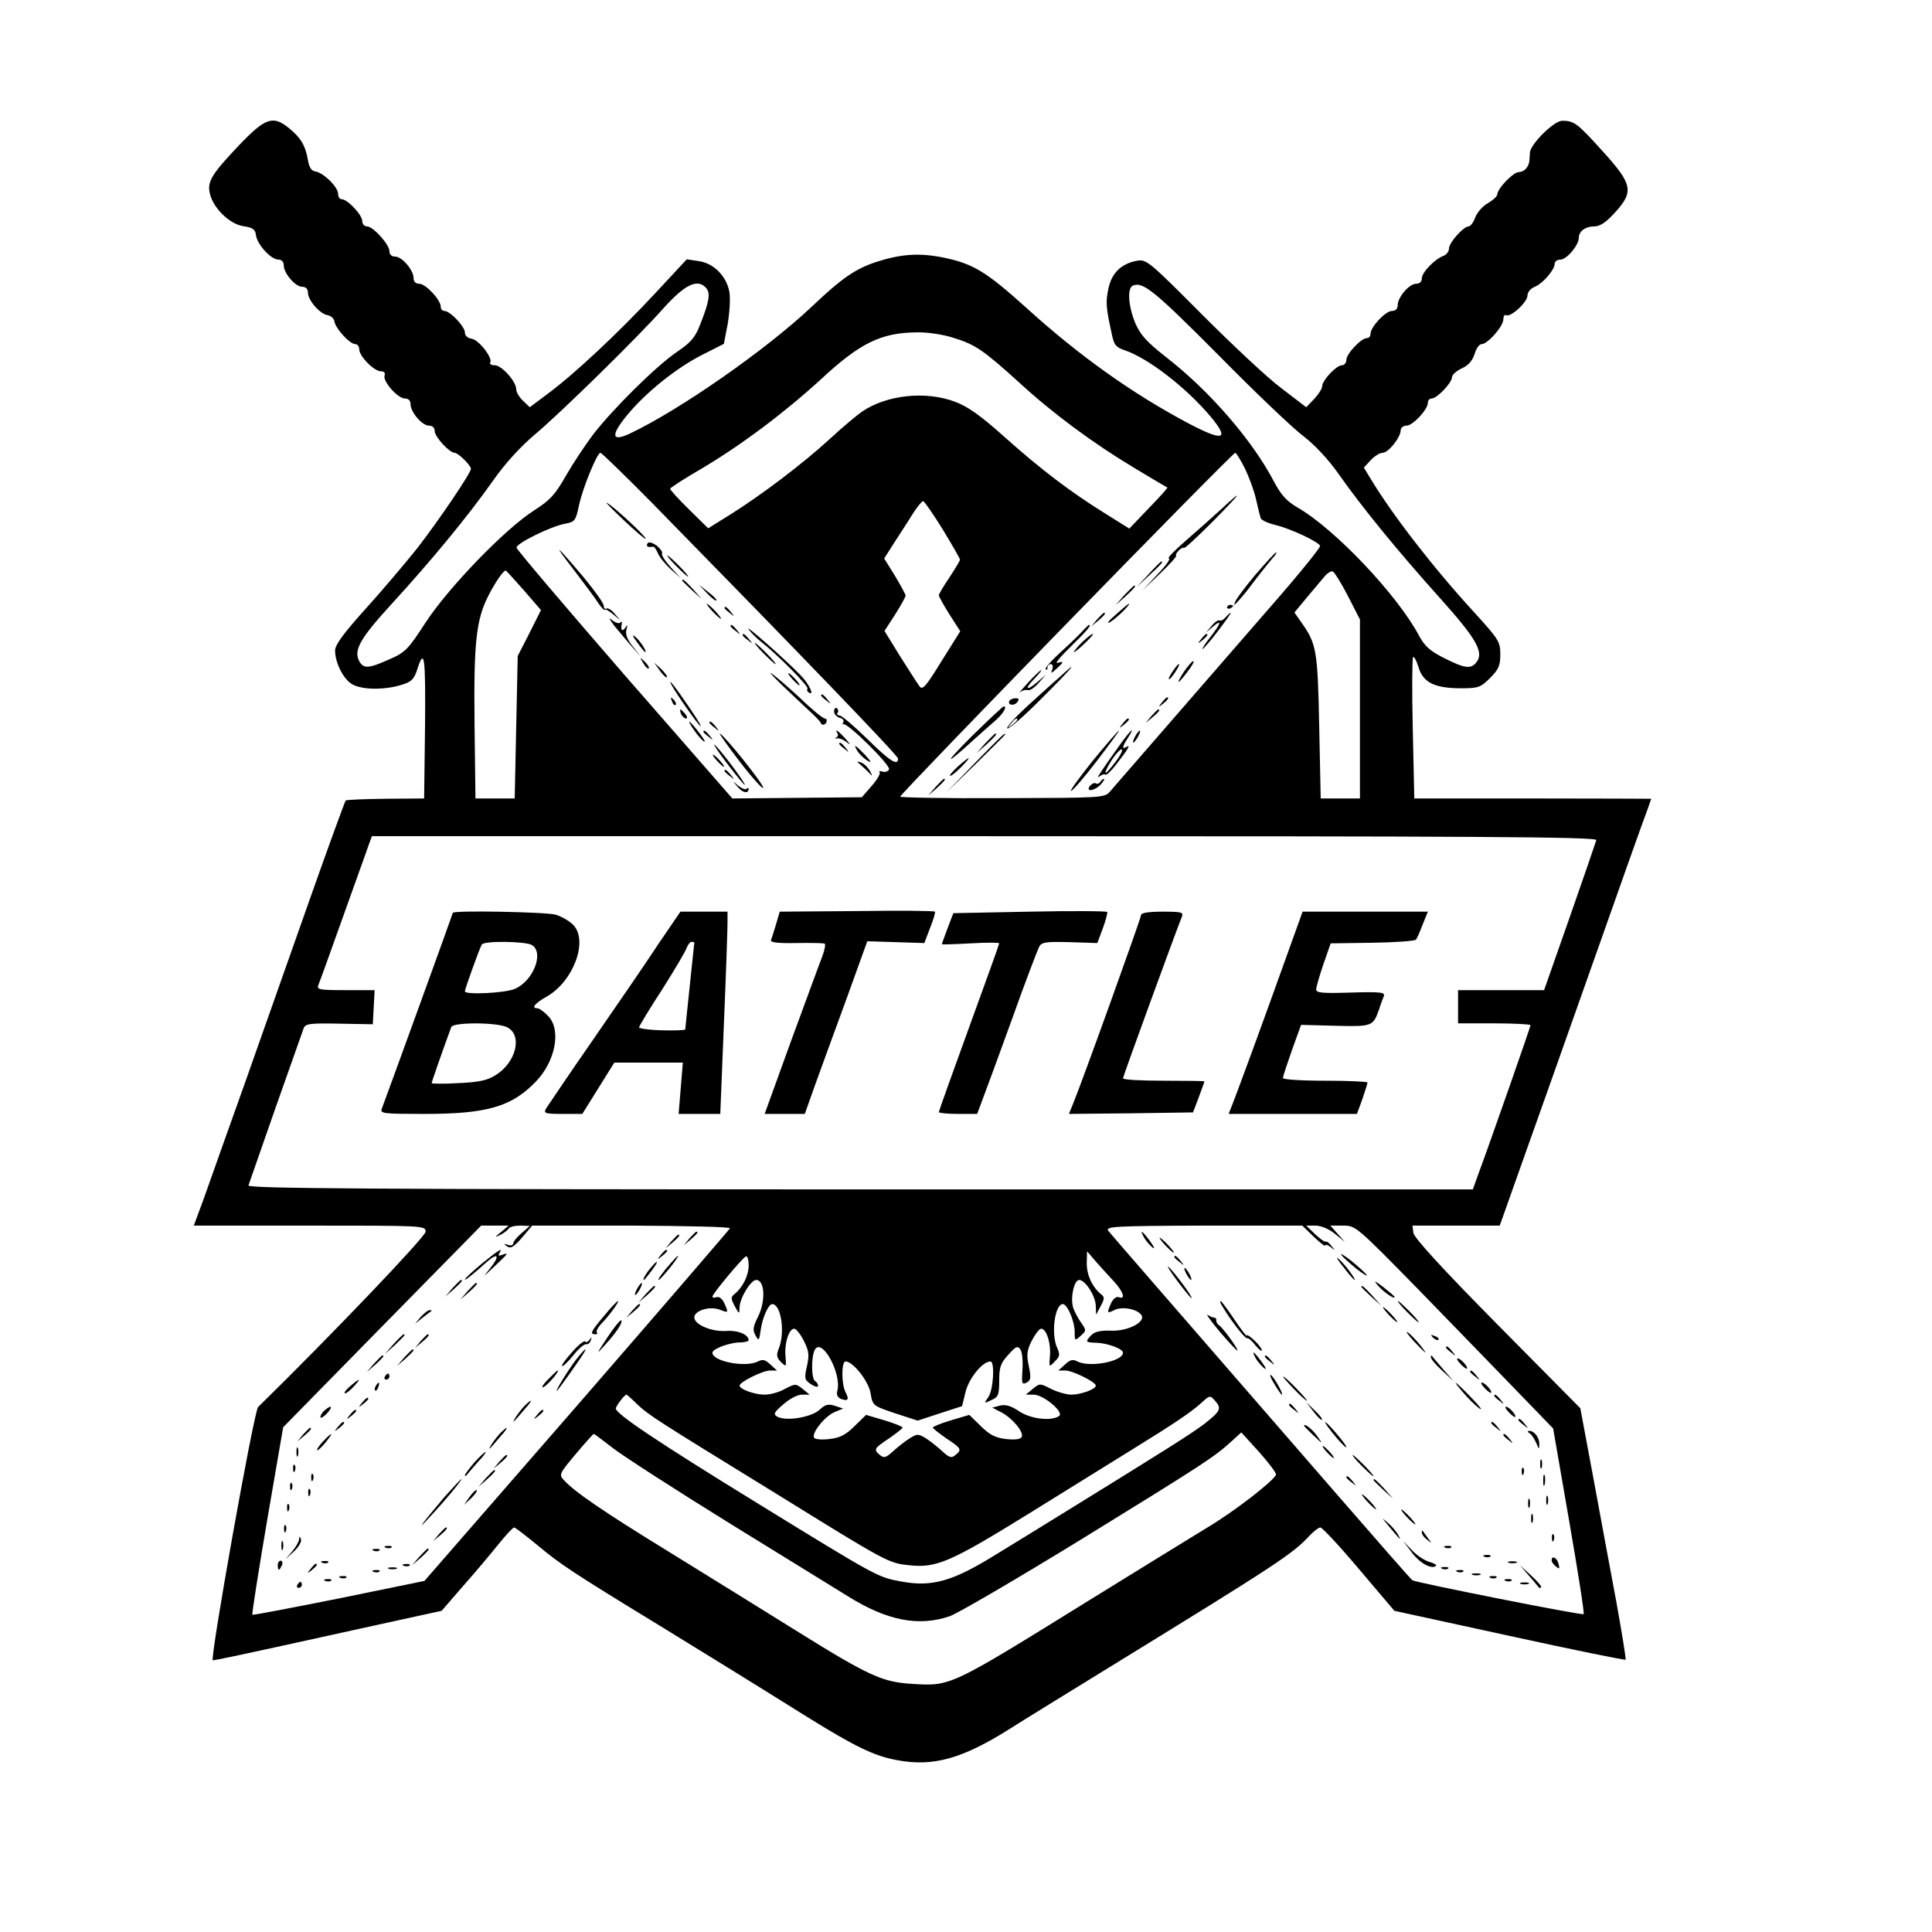 <?xml version="1.0" standalone="no"?>
<!DOCTYPE svg PUBLIC "-//W3C//DTD SVG 20010904//EN"
 "http://www.w3.org/TR/2001/REC-SVG-20010904/DTD/svg10.dtd">
<svg version="1.0" xmlns="http://www.w3.org/2000/svg"
 width="640pt" height="640pt" viewBox="0 0 640 640"
 preserveAspectRatio="xMidYMid meet">

<g transform="translate(0,640) scale(0.1,-0.1)"
fill="#000000" stroke="none">
<path d="M792 5919 c-90 -95 -106 -120 -97 -159 10 -48 65 -102 110 -109 33
-5 41 -11 43 -31 5 -31 50 -80 74 -80 11 0 18 -7 18 -19 0 -26 38 -71 61 -71
12 0 19 -7 19 -19 0 -26 40 -71 65 -75 11 -2 22 -11 23 -22 5 -24 51 -74 69
-74 7 0 13 -8 13 -17 0 -23 49 -73 72 -73 10 0 15 -5 12 -14 -7 -18 43 -76 67
-76 12 0 19 -7 19 -19 0 -26 38 -71 61 -71 12 0 19 -7 19 -18 0 -19 49 -72 66
-72 12 0 54 -42 54 -53 0 -14 -108 -173 -177 -262 -39 -49 -116 -140 -172
-202 -73 -81 -101 -119 -101 -138 0 -39 26 -92 54 -110 30 -20 106 -22 165 -4
33 10 42 18 52 48 25 79 29 50 27 -184 l-3 -240 -128 -1 c-70 -1 -130 -3 -132
-6 -2 -2 -55 -146 -116 -319 -61 -173 -158 -447 -215 -609 -58 -162 -120 -337
-138 -388 l-34 -92 384 0 c377 0 384 0 384 -20 0 -16 -309 -340 -555 -581 -14
-14 -161 -839 -150 -839 7 0 102 20 211 44 109 24 277 61 373 82 l174 38 71
82 c40 45 92 107 116 137 25 31 48 56 53 57 4 0 39 -27 79 -60 73 -61 113 -88
403 -265 161 -99 272 -167 488 -302 161 -100 223 -130 300 -144 119 -22 215 5
372 104 39 25 187 116 330 204 558 343 607 375 664 437 14 14 29 26 35 26 6 0
64 -62 128 -138 l117 -138 381 -83 c210 -46 383 -81 385 -79 2 2 -12 87 -30
188 -19 102 -54 289 -77 415 l-43 230 -275 278 c-182 184 -276 287 -278 303
l-3 24 144 0 145 0 15 42 c8 24 77 216 152 428 75 212 165 466 200 565 35 99
79 224 99 279 20 54 36 99 36 100 0 0 -177 1 -392 1 l-393 0 -5 230 c-3 127
-2 234 1 238 3 4 11 -11 18 -33 15 -51 53 -70 142 -70 56 0 64 3 95 34 28 28
34 41 34 78 0 42 -5 50 -86 139 -136 148 -271 323 -343 442 l-23 38 23 25 c12
13 30 24 39 24 19 0 60 51 60 75 0 8 9 15 19 15 21 0 71 53 71 76 0 8 6 14 13
14 17 0 67 52 67 71 0 7 15 21 33 29 22 10 35 26 42 48 5 17 15 32 23 32 20 0
72 59 72 82 0 10 4 17 9 14 14 -9 71 43 71 65 0 11 10 23 24 29 26 10 66 56
66 76 0 8 9 14 19 14 21 0 61 48 61 72 0 22 22 38 51 38 19 0 39 13 68 45 64
70 60 94 -40 204 -83 92 -94 101 -134 101 -27 0 -104 -76 -107 -105 0 -11 -2
-24 -2 -30 -3 -20 -18 -35 -35 -35 -18 0 -71 -55 -71 -74 0 -6 -14 -19 -31
-29 -17 -9 -36 -31 -42 -47 -6 -17 -16 -30 -22 -30 -17 0 -65 -54 -65 -73 0
-10 -8 -20 -17 -24 -29 -10 -73 -55 -73 -75 0 -11 -7 -18 -19 -18 -23 0 -61
-45 -61 -71 0 -12 -7 -19 -19 -19 -21 0 -71 -53 -71 -76 0 -8 -5 -14 -12 -14
-19 0 -68 -52 -68 -72 0 -10 -7 -18 -15 -18 -18 0 -65 -50 -65 -69 0 -8 -12
-27 -26 -42 l-27 -28 -81 62 c-45 33 -163 144 -264 245 -178 179 -185 184
-217 178 -51 -10 -82 -40 -93 -91 -10 -45 -8 -65 10 -147 8 -41 14 -48 43 -58
78 -26 205 -124 287 -222 62 -75 40 -81 -74 -21 -185 98 -363 224 -540 385
-130 117 -174 144 -269 164 -81 17 -143 13 -224 -13 -71 -23 -116 -54 -215
-148 -150 -142 -438 -343 -603 -421 -61 -29 -65 -7 -11 59 62 76 164 158 251
202 l71 36 13 68 c6 38 9 85 5 105 -10 52 -52 94 -101 101 l-40 6 -105 -113
c-120 -129 -267 -267 -355 -332 l-60 -45 -22 21 c-13 12 -23 29 -23 39 0 25
-48 79 -71 79 -11 0 -18 4 -15 9 9 15 -38 76 -62 79 -13 2 -22 10 -22 21 0 19
-49 71 -68 71 -7 0 -12 6 -12 14 0 23 -50 76 -71 76 -12 0 -19 7 -19 19 0 26
-38 71 -61 71 -12 0 -19 7 -19 18 0 22 -54 82 -74 82 -9 0 -16 8 -16 18 0 20
-49 72 -68 72 -7 0 -12 8 -12 18 0 22 -47 69 -75 74 -14 2 -21 14 -25 38 -8
47 -23 73 -61 104 -54 45 -79 37 -167 -55z m1548 -474 c14 -17 9 -46 -21 -121
-16 -42 -31 -59 -77 -90 -70 -48 -211 -188 -277 -273 -27 -36 -68 -98 -91
-138 -35 -62 -52 -80 -105 -114 -96 -61 -284 -256 -359 -371 -58 -89 -67 -99
-120 -122 -69 -31 -86 -32 -100 -6 -19 36 2 74 107 189 133 145 253 291 335
407 41 59 92 114 139 154 84 70 343 324 427 419 71 79 114 100 142 66z m1694
-219 c121 -123 249 -245 284 -271 39 -30 84 -79 117 -126 78 -111 194 -253
334 -409 124 -138 148 -182 121 -215 -18 -22 -39 -19 -106 15 -46 23 -64 39
-82 72 -72 136 -279 355 -404 427 -36 21 -54 41 -78 86 -71 136 -213 300 -356
411 -65 51 -86 74 -103 113 -23 55 -28 117 -8 125 33 14 72 -18 281 -228z
m-876 55 c73 -22 101 -42 218 -148 112 -103 246 -202 383 -284 58 -35 107 -64
108 -64 2 -1 -26 -32 -62 -69 l-64 -67 -80 50 c-114 71 -211 144 -334 254 -78
70 -122 101 -163 116 -97 37 -228 23 -309 -33 -16 -11 -64 -51 -105 -89 -89
-82 -228 -187 -330 -251 l-74 -46 -63 62 c-35 34 -63 65 -63 69 0 3 46 33 103
66 132 78 277 187 397 297 129 120 199 154 317 155 34 1 88 -7 121 -18z m-997
-548 c487 -497 814 -836 814 -846 0 -26 -28 -8 -103 66 -43 42 -84 77 -91 77
-7 0 -10 4 -6 9 3 5 2 12 -3 15 -5 3 -9 -2 -9 -11 0 -9 9 -18 19 -21 10 -2 15
-9 11 -16 -3 -6 -3 -8 0 -5 11 9 160 -138 152 -150 -4 -7 -14 -10 -22 -7 -8 3
-12 2 -9 -3 3 -4 -9 -25 -27 -45 l-32 -37 -215 -2 -214 -2 -358 410 c-196 226
-357 415 -357 421 -1 14 113 70 160 79 33 6 36 9 47 61 12 57 60 174 71 174 4
0 81 -75 172 -167z m1963 115 c14 -29 31 -75 37 -103 6 -27 13 -55 15 -61 1
-6 23 -17 49 -23 49 -12 140 -54 148 -69 3 -4 -69 -93 -160 -197 -163 -188
-501 -577 -536 -617 -18 -21 -26 -21 -358 -22 -186 -1 -338 2 -337 5 7 17
1100 1139 1110 1139 3 0 18 -24 32 -52z m-1001 -202 c31 -51 57 -96 57 -100 0
-4 -16 -30 -35 -59 -19 -28 -35 -55 -35 -59 0 -4 16 -33 35 -63 l36 -56 -62
-99 c-54 -88 -64 -98 -74 -82 -7 9 -35 54 -64 99 l-51 83 35 54 c19 30 35 59
35 63 0 4 -16 33 -35 65 l-36 58 35 55 c20 30 47 73 61 95 14 22 29 40 33 40
4 -1 33 -42 65 -94z m-1388 -201 l57 -66 -38 -76 -39 -76 -5 -236 -5 -236 -65
0 -65 0 -3 245 c-3 269 5 346 45 425 21 42 50 85 58 85 2 0 28 -29 60 -65z
m2730 -19 l40 -78 0 -297 0 -296 -65 0 -65 0 -5 240 c-5 254 -9 273 -61 346
l-21 30 43 52 c24 29 51 60 59 70 8 9 19 16 25 14 5 -2 28 -38 50 -81z m823
-809 c-2 -7 -41 -121 -88 -255 l-85 -242 -142 0 -143 0 0 -55 0 -55 120 0 c66
0 120 -3 120 -6 0 -6 -139 -403 -172 -491 l-19 -53 -2031 0 c-1620 0 -2029 3
-2025 13 2 6 43 123 90 258 48 136 90 254 93 263 6 15 22 17 118 15 l111 -2 3
57 3 56 -97 0 c-88 0 -96 2 -89 18 4 9 41 112 82 227 41 116 80 222 85 238
l10 27 2030 0 c1634 0 2029 -2 2026 -13z m-3628 -1298 c-22 -18 -22 -19 -3
-10 12 6 25 16 28 21 3 6 21 10 38 10 l32 -1 -27 -24 c-16 -13 -28 -29 -28
-34 0 -6 -8 -8 -17 -5 -15 5 -16 4 -3 -5 12 -8 22 -2 49 29 l34 40 329 0 c181
-1 328 -4 326 -9 -2 -4 -230 -269 -507 -588 l-505 -580 -283 -58 c-156 -31
-285 -56 -287 -54 -2 2 20 143 49 313 l53 308 154 157 c84 86 232 236 328 334
l174 177 45 0 46 0 -25 -21z m2692 -16 c21 -20 38 -33 38 -29 0 5 8 2 18 -5
15 -13 16 -12 3 3 -7 10 -16 17 -20 15 -3 -2 -19 10 -35 25 l-29 28 31 0 c18
0 44 -11 64 -27 l33 -27 -24 27 -24 27 42 0 c42 0 44 -2 250 -212 114 -117
261 -269 327 -337 l119 -123 53 -306 c29 -167 51 -307 48 -309 -5 -5 -553 104
-567 112 -5 3 -122 137 -261 297 -579 667 -734 845 -746 860 -12 15 13 17 314
18 l328 0 38 -37z m-661 -149 c30 -33 39 -60 15 -51 -8 3 -18 -5 -25 -19 -15
-34 -14 -36 10 -24 24 13 73 5 89 -15 19 -23 -44 -56 -101 -53 -32 1 -52 -3
-63 -14 -22 -23 -21 -25 15 -26 37 -1 89 -20 89 -33 0 -29 -110 -50 -151 -29
-15 8 -24 6 -41 -10 l-22 -20 23 0 c24 0 101 -38 101 -50 0 -12 -50 -30 -81
-30 -16 0 -47 9 -67 19 -37 19 -38 19 -61 0 l-23 -19 26 0 c33 0 103 -59 84
-71 -27 -18 -95 -9 -132 16 -27 18 -44 23 -63 19 l-26 -7 31 -16 c37 -20 76
-67 66 -82 -4 -7 -24 -9 -51 -6 -35 4 -54 13 -84 43 l-38 37 -61 -18 c-33 -10
-60 -21 -60 -24 0 -3 21 -19 45 -36 50 -33 52 -37 30 -55 -13 -11 -20 -9 -43
12 -15 14 -39 33 -54 43 -27 16 -29 16 -55 0 -16 -10 -40 -29 -55 -43 -23 -21
-30 -23 -43 -12 -22 18 -20 22 30 55 24 17 45 33 45 36 0 3 -27 14 -60 24
l-61 18 -38 -37 c-30 -30 -49 -39 -84 -43 -24 -3 -47 -1 -50 4 -10 15 35 71
67 85 l29 12 -27 9 c-22 7 -32 5 -51 -13 -27 -25 -111 -39 -140 -23 -14 8 -12
14 20 41 20 18 47 32 61 32 l26 0 -23 19 c-23 18 -24 18 -59 0 -19 -11 -49
-19 -67 -19 -33 0 -83 18 -83 30 0 12 77 50 101 50 l23 0 -22 20 c-17 16 -26
18 -41 10 -41 -21 -151 0 -151 29 0 13 58 34 91 34 16 0 29 4 29 7 0 19 -35
34 -75 31 -48 -3 -105 21 -105 45 0 22 49 38 83 26 31 -12 31 -12 16 22 -7 14
-17 22 -25 19 -8 -3 -14 -2 -14 2 0 9 100 129 111 133 5 2 9 -11 9 -30 0 -33
-19 -72 -47 -95 -13 -10 -12 -15 1 -40 15 -27 15 -27 16 -4 0 30 37 91 55 91
29 0 32 -72 5 -124 -16 -32 -17 -43 -7 -60 10 -19 12 -18 17 19 6 42 26 85 38
85 29 0 43 -91 23 -144 -10 -25 -9 -32 6 -48 18 -17 18 -17 15 20 -4 44 13 95
31 90 6 -2 21 -21 31 -42 16 -32 17 -46 9 -82 -9 -40 -8 -45 13 -59 13 -9 24
-11 24 -6 0 5 -4 13 -10 16 -13 8 -13 85 0 105 24 38 88 -80 74 -136 -4 -14 0
-23 12 -28 23 -9 28 -2 15 22 -14 27 -14 102 0 102 25 0 77 -66 83 -106 7 -41
8 -41 82 -66 l74 -24 73 24 74 24 12 49 c12 45 56 99 82 99 15 0 10 -94 -7
-118 -15 -22 -15 -22 10 -10 23 10 26 17 26 64 0 46 5 59 30 86 25 28 31 31
40 18 6 -8 9 -38 7 -67 -3 -46 -2 -51 14 -43 14 8 15 16 7 55 -8 37 -6 52 9
82 10 20 24 39 30 41 18 5 35 -46 31 -90 -3 -38 -3 -38 16 -18 17 16 18 23 8
45 -21 46 -8 145 19 145 15 0 39 -58 39 -91 0 -31 0 -32 20 -14 19 17 19 18 1
44 -10 14 -22 37 -26 49 -10 33 3 92 20 92 20 0 55 -54 55 -87 l1 -28 15 28
c13 25 14 30 1 40 -29 24 -47 63 -47 102 l1 40 30 -35 c17 -19 44 -49 60 -66z
m-1580 -406 c41 -38 57 -48 457 -294 373 -231 375 -232 444 -239 89 -10 136
10 393 169 132 82 287 178 345 214 138 85 199 126 231 156 26 24 28 24 43 7
24 -27 20 -35 -36 -79 -49 -36 -107 -73 -483 -305 -71 -44 -164 -101 -205
-126 -143 -89 -212 -109 -314 -90 -78 14 -78 14 -478 260 -335 206 -467 295
-468 313 0 8 29 46 35 46 2 0 18 -14 36 -32z m-78 -147 c34 -26 206 -137 382
-246 176 -108 353 -218 394 -243 130 -81 234 -101 337 -66 26 9 223 124 438
256 406 250 439 272 494 322 l34 31 59 -65 c32 -36 57 -69 56 -75 -7 -20 -138
-122 -229 -176 -51 -31 -226 -139 -388 -239 -465 -288 -459 -286 -589 -278
-98 6 -141 25 -385 177 -105 65 -294 183 -421 261 -220 135 -313 199 -348 238
-16 17 -13 22 40 85 31 37 58 67 60 67 2 0 31 -22 66 -49z"/>
<path d="M2065 4678 c39 -37 72 -65 74 -63 4 5 -104 106 -128 119 -9 5 16 -20
54 -56z"/>
<path d="M2145 4600 c-6 -10 1 -14 18 -11 4 1 11 -9 16 -21 5 -13 24 -36 42
-53 l34 -30 -34 37 c-18 20 -31 40 -28 45 3 4 -6 16 -18 26 -15 10 -26 13 -30
7z"/>
<path d="M1901 4512 c35 -46 72 -95 81 -110 10 -15 20 -25 22 -22 2 3 14 -4
27 -15 l24 -20 -19 22 c-10 13 -23 20 -27 17 -5 -3 -9 1 -9 9 0 9 -30 50 -66
94 -94 111 -108 122 -33 25z"/>
<path d="M2240 4525 c19 -19 36 -35 39 -35 3 0 -10 16 -29 35 -19 19 -36 35
-39 35 -3 0 10 -16 29 -35z"/>
<path d="M2260 4477 c0 -2 15 -16 33 -33 l32 -29 -29 33 c-28 30 -36 37 -36
29z"/>
<path d="M2342 4435 c15 -16 29 -27 31 -24 3 2 -10 15 -27 28 l-31 24 27 -28z"/>
<path d="M2360 4375 c13 -14 26 -25 28 -25 3 0 -5 11 -18 25 -13 14 -26 25
-28 25 -3 0 5 -11 18 -25z"/>
<path d="M2400 4386 c0 -2 8 -10 18 -17 15 -13 16 -12 3 4 -13 16 -21 21 -21
13z"/>
<path d="M2035 4327 c17 -20 43 -52 59 -70 l28 -32 -26 34 c-18 22 -25 40 -21
55 5 17 4 18 -4 6 -10 -14 -16 -7 -11 15 1 6 -2 7 -6 2 -4 -4 -17 1 -28 10
-11 10 -7 1 9 -20z"/>
<path d="M2420 4326 c0 -2 8 -10 18 -17 15 -13 16 -12 3 4 -13 16 -21 21 -21
13z"/>
<path d="M2480 4315 c8 -11 26 -29 40 -40 55 -43 159 -148 155 -156 -3 -4 -1
-10 4 -13 20 -13 3 26 -25 55 -44 47 -191 177 -174 154z"/>
<path d="M2110 4273 c13 -18 25 -33 27 -33 8 0 -17 38 -33 51 -11 9 -9 2 6
-18z"/>
<path d="M2460 4296 c0 -2 8 -10 18 -17 15 -13 16 -12 3 4 -13 16 -21 21 -21
13z"/>
<path d="M2530 4235 c19 -19 36 -35 39 -35 3 0 -10 16 -29 35 -19 19 -36 35
-39 35 -3 0 10 -16 29 -35z"/>
<path d="M2131 4203 c7 -12 15 -20 18 -17 3 2 -3 12 -13 22 -17 16 -18 16 -5
-5z"/>
<path d="M2186 4178 c10 -14 21 -24 23 -22 3 3 -6 15 -18 27 l-24 22 19 -27z"/>
<path d="M2590 4131 c30 -29 71 -67 90 -85 19 -17 36 -35 38 -39 3 -11 16 -10
20 2 2 6 -1 11 -6 11 -6 0 -43 30 -82 68 -40 37 -82 73 -94 81 -11 8 4 -9 34
-38z"/>
<path d="M2625 4150 c10 -11 20 -20 23 -20 3 0 -3 9 -13 20 -10 11 -20 20 -23
20 -3 0 3 -9 13 -20z"/>
<path d="M2225 4130 c19 -34 86 -129 95 -135 6 -4 -11 24 -37 62 -46 68 -74
103 -58 73z"/>
<path d="M2720 4096 c0 -2 8 -10 18 -17 15 -13 16 -12 3 4 -13 16 -21 21 -21
13z"/>
<path d="M2226 4077 c3 -10 9 -15 12 -12 3 3 0 11 -7 18 -10 9 -11 8 -5 -6z"/>
<path d="M2256 4035 c4 -8 11 -15 16 -15 6 0 5 6 -2 15 -7 8 -14 15 -16 15 -2
0 -1 -7 2 -15z"/>
<path d="M2300 3980 c11 -16 26 -33 32 -36 7 -4 -1 9 -16 29 -34 44 -46 50
-16 7z"/>
<path d="M2350 4006 c0 -2 8 -10 18 -17 15 -13 16 -12 3 4 -13 16 -21 21 -21
13z"/>
<path d="M2330 3976 c0 -2 8 -10 18 -17 15 -13 16 -12 3 4 -13 16 -21 21 -21
13z"/>
<path d="M2774 3971 c4 -5 1 -12 -4 -14 -6 -3 -5 -4 2 -3 7 2 22 -4 33 -13 14
-11 12 -7 -4 12 -24 26 -38 36 -27 18z"/>
<path d="M2452 3875 c40 -52 75 -90 76 -85 4 10 -133 180 -144 180 -2 0 28
-43 68 -95z"/>
<path d="M2367 3930 c12 -23 95 -130 100 -130 5 0 -48 74 -83 115 -14 17 -22
23 -17 15z"/>
<path d="M2780 3936 c0 -2 8 -10 18 -17 15 -13 16 -12 3 4 -13 16 -21 21 -21
13z"/>
<path d="M2841 3911 c7 -10 21 -24 33 -31 15 -9 12 -3 -8 19 -34 35 -41 39
-25 12z"/>
<path d="M2375 3880 c10 -11 20 -20 23 -20 3 0 -3 9 -13 20 -10 11 -20 20 -23
20 -3 0 3 -9 13 -20z"/>
<path d="M2850 3867 c8 -7 21 -19 29 -27 11 -13 12 -12 3 6 -7 12 -19 24 -29
28 -16 5 -16 4 -3 -7z"/>
<path d="M2400 3846 c0 -2 8 -10 18 -17 15 -13 16 -12 3 4 -13 16 -21 21 -21
13z"/>
<path d="M2444 3793 c16 -20 36 -23 36 -6 0 4 -3 3 -7 0 -3 -4 -16 1 -27 10
-21 18 -21 18 -2 -4z"/>
<path d="M4045 4713 c-27 -25 -80 -72 -118 -105 -37 -32 -62 -58 -55 -58 7 0
-10 -24 -37 -52 l-50 -53 57 54 c31 30 56 57 54 60 -5 7 20 31 26 26 2 -3 44
36 93 85 96 97 111 118 30 43z"/>
<path d="M4156 4493 c-36 -43 -66 -84 -66 -91 0 -7 -4 -11 -9 -7 -5 3 -12 1
-15 -4 -4 -5 0 -8 8 -7 7 1 37 33 66 71 29 39 62 80 73 93 11 12 18 22 14 22
-3 0 -35 -35 -71 -77z"/>
<path d="M3805 4498 l-40 -43 43 40 c39 36 47 45 39 45 -2 0 -21 -19 -42 -42z"/>
<path d="M3724 4428 l-29 -33 33 29 c30 28 37 36 29 36 -2 0 -16 -15 -33 -32z"/>
<path d="M3695 4363 c-22 -19 -31 -31 -20 -25 19 9 74 63 64 62 -2 -1 -22 -17
-44 -37z"/>
<path d="M3634 4348 l-19 -23 23 19 c21 18 27 26 19 26 -2 0 -12 -10 -23 -22z"/>
<path d="M4060 4355 c-7 -8 -16 -13 -20 -10 -4 2 -16 -5 -26 -18 l-19 -22 23
19 c31 27 27 11 -9 -35 -17 -21 -28 -39 -25 -39 2 0 26 27 51 60 25 33 44 60
42 60 -3 0 -10 -7 -17 -15z"/>
<path d="M3589 4313 c-8 -10 -41 -42 -73 -71 -32 -29 -56 -56 -52 -59 3 -4 6
-1 6 5 0 7 5 12 11 12 6 0 8 -7 5 -17 -6 -15 -4 -15 14 2 25 22 25 26 3 19
-10 -3 10 21 45 55 55 54 69 71 59 71 -1 0 -9 -8 -18 -17z"/>
<path d="M3595 4282 c-11 -9 -27 -26 -35 -37 -8 -11 3 -4 23 14 33 31 42 42
35 41 -2 -1 -12 -8 -23 -18z"/>
<path d="M3979 4283 c-13 -16 -12 -17 4 -4 16 13 21 21 13 21 -2 0 -10 -8 -17
-17z"/>
<path d="M3922 4175 c-29 -45 -22 -45 12 0 15 19 23 35 19 35 -4 0 -18 -16
-31 -35z"/>
<path d="M3893 4188 c-15 -20 -25 -38 -20 -38 3 0 12 11 21 25 17 26 16 35 -1
13z"/>
<path d="M3510 4157 c-20 -17 -69 -62 -109 -98 -40 -37 -69 -69 -64 -72 5 -3
56 41 113 99 101 100 132 138 60 71z m-140 -141 c0 -2 -8 -10 -17 -17 -16 -13
-17 -12 -4 4 13 16 21 21 21 13z"/>
<path d="M3405 4138 c-22 -24 -34 -38 -26 -31 7 6 19 9 25 7 7 -3 23 8 36 23
l25 28 -26 -22 c-37 -33 -48 -28 -14 7 16 17 27 30 24 30 -3 0 -23 -19 -44
-42z"/>
<path d="M3344 4079 c-8 -14 14 -19 25 -6 8 10 7 14 -5 14 -8 0 -17 -4 -20 -8z"/>
<path d="M3849 4073 c-13 -16 -12 -17 4 -4 16 13 21 21 13 21 -2 0 -10 -8 -17
-17z"/>
<path d="M3217 3959 c-93 -93 -89 -99 8 -10 22 20 54 48 70 62 27 23 43 49 30
49 -3 0 -52 -46 -108 -101z"/>
<path d="M3814 4028 l-19 -23 23 19 c21 18 27 26 19 26 -2 0 -12 -10 -23 -22z"/>
<path d="M3719 4003 c-13 -16 -12 -17 4 -4 16 13 21 21 13 21 -2 0 -10 -8 -17
-17z"/>
<path d="M3620 3880 c-44 -55 -77 -100 -72 -100 5 0 44 45 86 100 42 55 75
100 73 100 -3 0 -42 -45 -87 -100z"/>
<path d="M3710 3933 c-67 -94 -82 -117 -68 -105 8 6 17 9 20 6 3 -3 19 12 35
33 39 50 50 68 35 59 -16 -10 -15 0 4 29 28 44 9 27 -26 -22z m-15 -57 c-15
-20 -29 -36 -32 -36 -6 0 18 43 35 63 27 31 25 9 -3 -27z"/>
<path d="M3760 3960 c-6 -11 -8 -20 -6 -20 3 0 10 9 16 20 6 11 8 20 6 20 -3
0 -10 -9 -16 -20z"/>
<path d="M3264 3938 l-29 -33 33 29 c30 28 37 36 29 36 -2 0 -16 -15 -33 -32z"/>
<path d="M3230 3873 l-95 -98 98 95 c53 52 97 96 97 97 0 8 -12 -4 -100 -94z"/>
<path d="M3172 3860 c-18 -17 -29 -30 -24 -30 5 0 21 14 37 30 37 38 30 38
-13 0z"/>
<path d="M3099 3793 l-24 -28 28 24 c25 23 32 31 24 31 -2 0 -14 -12 -28 -27z"/>
<path d="M3645 3810 c-4 -6 -10 -8 -15 -5 -4 3 -13 -1 -19 -8 -17 -22 16 -17
36 5 9 10 13 18 10 18 -3 0 -9 -5 -12 -10z"/>
<path d="M2839 3382 l-256 -2 -12 -41 c-7 -23 -14 -46 -17 -53 -3 -8 21 -11
83 -10 49 1 91 0 95 -2 3 -2 0 -21 -8 -42 -8 -20 -54 -146 -103 -279 l-88
-243 66 0 67 0 33 93 c18 50 65 179 104 285 l70 194 95 -3 94 -3 19 50 c11 27
18 51 16 54 -1 3 -117 4 -258 2z"/>
<path d="M3411 3380 l-253 -5 -19 -50 c-10 -27 -19 -51 -19 -53 0 -1 43 0 95
3 52 3 95 3 95 0 0 -3 -45 -128 -100 -279 -55 -151 -100 -277 -100 -280 0 -3
29 -6 64 -6 l63 0 16 43 c9 23 53 143 98 267 44 124 86 233 91 243 8 16 21 18
101 16 l92 -3 18 48 c10 27 16 52 15 55 -2 3 -117 4 -257 1z"/>
<path d="M1500 3376 c0 -3 -216 -598 -235 -648 -7 -17 4 -18 142 -18 207 0
288 24 368 107 66 68 85 174 40 218 -13 14 -29 25 -35 25 -21 0 -9 16 30 38
89 50 139 184 90 237 -13 14 -40 29 -59 35 -33 9 -341 15 -341 6z m261 -106
c43 -24 6 -120 -56 -146 -34 -14 -165 -20 -165 -8 0 8 49 144 56 155 7 13 141
11 165 -1z m-81 -273 c52 -26 30 -117 -39 -159 -27 -17 -55 -23 -123 -26 -48
-3 -88 -2 -88 0 0 4 34 102 65 186 6 16 151 16 185 -1z"/>
<path d="M2181 3273 c-39 -60 -137 -202 -217 -318 -80 -115 -149 -218 -155
-227 -9 -16 -4 -18 55 -18 l65 0 53 85 53 85 113 0 114 0 -7 -85 -7 -85 69 0
69 0 12 298 c7 163 12 314 12 335 l0 37 -78 0 -78 0 -73 -107z m119 5 c0 -2
-7 -66 -15 -143 -8 -77 -15 -142 -15 -145 0 -3 -35 -4 -77 -3 -43 1 -77 6 -76
10 1 5 35 62 77 126 41 65 78 127 81 138 4 10 11 19 16 19 5 0 9 -1 9 -2z"/>
<path d="M3780 3369 c0 -10 -195 -552 -226 -627 l-13 -32 205 2 206 3 19 50
c10 28 19 51 19 53 0 1 -61 2 -135 2 -74 0 -135 3 -135 8 0 6 173 480 195 535
6 15 0 17 -64 17 -45 0 -71 -4 -71 -11z"/>
<path d="M4206 3077 c-60 -166 -116 -317 -123 -334 l-13 -33 213 0 212 0 18
49 c9 27 17 51 17 55 0 3 -63 6 -140 6 -82 0 -140 4 -140 9 0 6 14 47 30 93
l30 83 113 -3 c123 -3 125 -2 145 53 5 17 13 37 16 45 5 13 -10 15 -109 12
-94 -3 -115 -1 -115 10 0 8 11 46 24 84 l24 69 138 2 c75 1 140 6 144 10 4 4
14 27 23 51 l17 42 -208 0 -207 0 -109 -303z"/>
<path d="M2284 2298 l-19 -23 23 19 c21 18 27 26 19 26 -2 0 -12 -10 -23 -22z"/>
<path d="M2224 2288 l-19 -23 23 19 c21 18 27 26 19 26 -2 0 -12 -10 -23 -22z"/>
<path d="M1596 2214 c-31 -26 -56 -49 -56 -52 0 -5 24 14 72 57 38 34 45 21
12 -20 -26 -32 -25 -31 14 6 47 44 49 47 25 38 -11 -4 -14 -3 -9 5 13 21 0 13
-58 -34z"/>
<path d="M2189 2243 c-13 -16 -12 -17 4 -4 9 7 17 15 17 17 0 8 -8 3 -21 -13z"/>
<path d="M2224 2218 c-30 -34 -47 -58 -42 -58 3 0 19 18 37 40 34 43 38 55 5
18z"/>
<path d="M2158 2203 c-18 -21 -31 -43 -25 -43 2 0 13 14 25 30 25 33 24 41 0
13z"/>
<path d="M1499 2133 l-24 -28 28 24 c25 23 32 31 24 31 -2 0 -14 -12 -28 -27z"/>
<path d="M1549 2123 l-24 -28 28 24 c25 23 32 31 24 31 -2 0 -14 -12 -28 -27z"/>
<path d="M2110 2130 c-6 -11 -8 -20 -6 -20 3 0 10 9 16 20 6 11 8 20 6 20 -3
0 -10 -9 -16 -20z"/>
<path d="M2139 2113 l-24 -28 28 24 c25 23 32 31 24 31 -2 0 -14 -12 -28 -27z"/>
<path d="M2001 2041 c-44 -52 -48 -61 -29 -61 6 0 9 3 5 6 -3 3 3 16 14 28 27
27 62 76 56 76 -3 0 -24 -22 -46 -49z"/>
<path d="M2094 2058 l-19 -23 23 19 c21 18 27 26 19 26 -2 0 -12 -10 -23 -22z"/>
<path d="M1394 2038 l-19 -23 25 20 c14 11 27 21 29 22 2 2 0 3 -6 3 -5 0 -18
-10 -29 -22z"/>
<path d="M2011 1968 c-35 -53 -37 -57 -11 -28 42 46 64 79 58 86 -3 3 -24 -23
-47 -58z"/>
<path d="M1304 1948 l-29 -33 33 29 c17 17 32 31 32 33 0 8 -8 1 -36 -29z"/>
<path d="M1394 1958 l-19 -23 23 19 c21 18 27 26 19 26 -2 0 -12 -10 -23 -22z"/>
<path d="M1896 1922 c-21 -23 -37 -45 -34 -47 2 -3 19 13 37 35 17 22 37 39
43 37 6 -1 13 5 15 13 4 12 3 12 -5 1 -5 -7 -11 -9 -13 -5 -2 5 -22 -10 -43
-34z"/>
<path d="M1339 1903 l-24 -28 28 24 c25 23 32 31 24 31 -2 0 -14 -12 -28 -27z"/>
<path d="M1909 1897 c-27 -35 -78 -118 -62 -102 9 10 71 97 87 123 14 23 1 12
-25 -21z"/>
<path d="M1239 1883 l-24 -28 28 24 c25 23 32 31 24 31 -2 0 -14 -12 -28 -27z"/>
<path d="M1814 1829 c-16 -16 -22 -28 -14 -24 13 5 56 55 47 55 -2 0 -16 -14
-33 -31z"/>
<path d="M1275 1840 c-3 -5 -1 -10 4 -10 6 0 11 5 11 10 0 6 -2 10 -4 10 -3 0
-8 -4 -11 -10z"/>
<path d="M1161 1809 c-13 -11 -22 -22 -19 -24 2 -3 15 6 28 20 28 30 24 32 -9
4z"/>
<path d="M1245 1809 c-4 -6 -5 -12 -2 -15 2 -3 7 2 10 11 7 17 1 20 -8 4z"/>
<path d="M1199 1753 c-13 -16 -12 -17 4 -4 9 7 17 15 17 17 0 8 -8 3 -21 -13z"/>
<path d="M1733 1738 c-11 -13 -24 -30 -28 -38 -8 -16 -6 -14 34 33 14 15 22
27 19 27 -2 0 -14 -10 -25 -22z"/>
<path d="M1071 1724 c-7 -8 -11 -17 -9 -20 3 -2 13 5 23 16 10 11 14 20 9 20
-5 -1 -15 -8 -23 -16z"/>
<path d="M1159 1713 c-13 -16 -12 -17 4 -4 9 7 17 15 17 17 0 8 -8 3 -21 -13z"/>
<path d="M1779 1713 c-13 -16 -12 -17 4 -4 9 7 17 15 17 17 0 8 -8 3 -21 -13z"/>
<path d="M1119 1673 c-13 -16 -12 -17 4 -4 9 7 17 15 17 17 0 8 -8 3 -21 -13z"/>
<path d="M1004 1648 l-19 -23 23 19 c21 18 27 26 19 26 -2 0 -12 -10 -23 -22z"/>
<path d="M1653 1648 c-11 -13 -24 -30 -28 -38 -8 -16 -6 -14 34 33 14 15 22
27 19 27 -2 0 -14 -10 -25 -22z"/>
<path d="M1070 1625 c-13 -14 -22 -27 -19 -29 2 -2 14 10 27 25 29 36 24 38
-8 4z"/>
<path d="M982 1590 c0 -14 2 -19 5 -12 2 6 2 18 0 25 -3 6 -5 1 -5 -13z"/>
<path d="M1571 1555 c-17 -20 -31 -39 -31 -42 0 -4 3 -3 8 3 4 5 20 24 36 42
17 17 27 32 24 32 -3 0 -20 -16 -37 -35z"/>
<path d="M1654 1558 l-19 -23 23 19 c21 18 27 26 19 26 -2 0 -12 -10 -23 -22z"/>
<path d="M971 1534 c0 -11 3 -14 6 -6 3 7 2 16 -1 19 -3 4 -6 -2 -5 -13z"/>
<path d="M1609 1503 l-24 -28 28 24 c25 23 32 31 24 31 -2 0 -14 -12 -28 -27z"/>
<path d="M1031 1504 c0 -11 3 -14 6 -6 3 7 2 16 -1 19 -3 4 -6 -2 -5 -13z"/>
<path d="M1474 1443 c-73 -86 -102 -125 -50 -68 54 58 109 125 104 125 -2 0
-26 -26 -54 -57z"/>
<path d="M961 1474 c0 -11 3 -14 6 -6 3 7 2 16 -1 19 -3 4 -6 -2 -5 -13z"/>
<path d="M1021 1454 c0 -11 3 -14 6 -6 3 7 2 16 -1 19 -3 4 -6 -2 -5 -13z"/>
<path d="M1556 1442 l-19 -27 24 22 c12 12 21 24 18 27 -2 2 -13 -8 -23 -22z"/>
<path d="M951 1404 c0 -11 3 -14 6 -6 3 7 2 16 -1 19 -3 4 -6 -2 -5 -13z"/>
<path d="M941 1334 c0 -11 3 -14 6 -6 3 7 2 16 -1 19 -3 4 -6 -2 -5 -13z"/>
<path d="M1454 1318 l-19 -23 23 19 c21 18 27 26 19 26 -2 0 -12 -10 -23 -22z"/>
<path d="M991 1301 c-1 -8 -11 -26 -23 -40 l-22 -26 28 26 c16 15 26 33 23 40
-4 11 -6 11 -6 0z"/>
<path d="M932 1280 c0 -14 2 -19 5 -12 2 6 2 18 0 25 -3 6 -5 1 -5 -13z"/>
<path d="M1278 1273 c7 -3 16 -2 19 1 4 3 -2 6 -13 5 -11 0 -14 -3 -6 -6z"/>
<path d="M1238 1263 c7 -3 16 -2 19 1 4 3 -2 6 -13 5 -11 0 -14 -3 -6 -6z"/>
<path d="M1389 1243 l-24 -28 28 24 c25 23 32 31 24 31 -2 0 -14 -12 -28 -27z"/>
<path d="M920 1215 c0 -8 2 -15 4 -15 2 0 6 7 10 15 3 8 1 15 -4 15 -6 0 -10
-7 -10 -15z"/>
<path d="M1068 1223 c7 -3 16 -2 19 1 4 3 -2 6 -13 5 -11 0 -14 -3 -6 -6z"/>
<path d="M1029 1203 c-13 -16 -12 -17 4 -4 16 13 21 21 13 21 -2 0 -10 -8 -17
-17z"/>
<path d="M1338 1213 c7 -3 16 -2 19 1 4 3 -2 6 -13 5 -11 0 -14 -3 -6 -6z"/>
<path d="M1288 1203 c6 -2 18 -2 25 0 6 3 1 5 -13 5 -14 0 -19 -2 -12 -5z"/>
<path d="M1238 1193 c7 -3 16 -2 19 1 4 3 -2 6 -13 5 -11 0 -14 -3 -6 -6z"/>
<path d="M1128 1173 c7 -3 16 -2 19 1 4 3 -2 6 -13 5 -11 0 -14 -3 -6 -6z"/>
<path d="M1078 1163 c7 -3 16 -2 19 1 4 3 -2 6 -13 5 -11 0 -14 -3 -6 -6z"/>
<path d="M985 1150 c-3 -5 -1 -10 4 -10 6 0 11 5 11 10 0 6 -2 10 -4 10 -3 0
-8 -4 -11 -10z"/>
<path d="M3789 2302 c5 -10 18 -25 27 -33 11 -9 9 -2 -6 19 -26 35 -36 42 -21
14z"/>
<path d="M3860 2275 c13 -14 26 -25 28 -25 3 0 -5 11 -18 25 -13 14 -26 25
-28 25 -3 0 5 -11 18 -25z"/>
<path d="M4443 2243 c4 -6 26 -26 49 -45 23 -18 39 -28 35 -21 -4 6 -26 26
-49 45 -23 18 -39 28 -35 21z"/>
<path d="M3890 2236 c0 -2 8 -10 18 -17 15 -13 16 -12 3 4 -13 16 -21 21 -21
13z"/>
<path d="M4450 2203 c18 -24 35 -43 37 -43 7 0 -35 56 -54 71 -9 8 -2 -5 17
-28z"/>
<path d="M3899 2158 c24 -32 45 -58 48 -58 7 0 -59 89 -76 103 -8 7 5 -14 28
-45z"/>
<path d="M3930 2180 c6 -11 13 -20 16 -20 2 0 0 9 -6 20 -6 11 -13 20 -16 20
-2 0 0 -9 6 -20z"/>
<path d="M4565 2141 c19 -22 55 -46 55 -38 0 3 -17 17 -37 33 -31 23 -34 24
-18 5z"/>
<path d="M4510 2137 c0 -2 15 -16 33 -33 l32 -29 -29 33 c-28 30 -36 37 -36
29z"/>
<path d="M4046 2078 c29 -50 78 -113 85 -111 4 2 17 -9 28 -24 12 -14 21 -21
21 -16 0 5 -11 20 -25 33 -14 13 -25 20 -25 16 0 -5 -18 19 -41 53 -22 33 -43
61 -45 61 -3 0 -2 -6 2 -12z"/>
<path d="M4660 2055 c19 -19 36 -35 39 -35 3 0 -10 16 -29 35 -19 19 -36 35
-39 35 -3 0 10 -16 29 -35z"/>
<path d="M4600 2045 c13 -14 26 -25 28 -25 3 0 -5 11 -18 25 -13 14 -26 25
-28 25 -3 0 5 -11 18 -25z"/>
<path d="M4041 1988 c30 -35 56 -63 58 -62 4 4 -48 76 -62 85 -5 3 -8 10 -8
15 1 5 -2 9 -6 9 -5 0 -14 4 -22 9 -8 5 10 -20 40 -56z"/>
<path d="M4660 1987 c0 -3 16 -23 37 -44 20 -21 30 -29 22 -18 -18 27 -59 69
-59 62z"/>
<path d="M4747 1969 c7 -7 15 -10 18 -7 3 3 -2 9 -12 12 -14 6 -15 5 -6 -5z"/>
<path d="M4790 1936 c0 -2 8 -10 18 -17 15 -13 16 -12 3 4 -13 16 -21 21 -21
13z"/>
<path d="M4159 1902 c5 -10 18 -25 27 -33 11 -9 9 -2 -6 19 -26 35 -36 42 -21
14z"/>
<path d="M4190 1906 c0 -2 8 -10 18 -17 15 -13 16 -12 3 4 -13 16 -21 21 -21
13z"/>
<path d="M4740 1904 c0 -6 17 -26 38 -45 l37 -34 -35 40 c-19 22 -36 42 -37
44 -2 2 -3 0 -3 -5z"/>
<path d="M4838 1882 c9 -10 19 -17 21 -16 6 5 -20 34 -30 34 -5 0 -1 -8 9 -18z"/>
<path d="M4870 1856 c0 -2 8 -10 18 -17 15 -13 16 -12 3 4 -13 16 -21 21 -21
13z"/>
<path d="M4221 1816 c12 -20 23 -36 25 -36 7 0 -25 58 -36 65 -5 3 -1 -10 11
-29z"/>
<path d="M4285 1800 c21 -22 41 -40 44 -40 3 0 -13 18 -34 40 -21 22 -41 40
-44 40 -3 0 13 -18 34 -40z"/>
<path d="M4847 1787 c15 -18 39 -42 53 -52 14 -10 3 5 -25 34 -56 58 -71 68
-28 18z"/>
<path d="M4918 1802 c9 -10 19 -17 21 -16 6 5 -20 34 -30 34 -5 0 -1 -8 9 -18z"/>
<path d="M4950 1776 c0 -2 8 -10 18 -17 15 -13 16 -12 3 4 -13 16 -21 21 -21
13z"/>
<path d="M4270 1746 c0 -2 8 -10 18 -17 15 -13 16 -12 3 4 -13 16 -21 21 -21
13z"/>
<path d="M4351 1724 c13 -17 26 -30 28 -27 3 2 -8 16 -24 31 l-28 27 24 -31z"/>
<path d="M4998 1722 c9 -10 19 -17 21 -16 6 5 -20 34 -30 34 -5 0 -1 -8 9 -18z"/>
<path d="M5030 1696 c0 -2 8 -10 18 -17 15 -13 16 -12 3 4 -13 16 -21 21 -21
13z"/>
<path d="M4390 1688 c0 -4 16 -25 35 -48 19 -23 35 -38 35 -33 -1 9 -70 90
-70 81z"/>
<path d="M4940 1686 c0 -2 8 -10 18 -17 15 -13 16 -12 3 4 -13 16 -21 21 -21
13z"/>
<path d="M4320 1677 c0 -2 14 -16 32 -33 31 -29 31 -29 12 -2 -16 23 -44 45
-44 35z"/>
<path d="M5067 1652 c7 -4 16 -19 22 -32 9 -22 10 -23 10 -4 1 21 -16 44 -33
44 -7 0 -6 -4 1 -8z"/>
<path d="M4980 1646 c0 -2 8 -10 18 -17 15 -13 16 -12 3 4 -13 16 -21 21 -21
13z"/>
<path d="M4395 1590 c10 -11 20 -20 23 -20 3 0 -3 9 -13 20 -10 11 -20 20 -23
20 -3 0 3 -9 13 -20z"/>
<path d="M4510 1545 c19 -19 36 -35 39 -35 3 0 -10 16 -29 35 -19 19 -36 35
-39 35 -3 0 10 -16 29 -35z"/>
<path d="M5102 1550 c0 -14 2 -19 5 -12 2 6 2 18 0 25 -3 6 -5 1 -5 -13z"/>
<path d="M5041 1524 c0 -11 3 -14 6 -6 3 7 2 16 -1 19 -3 4 -6 -2 -5 -13z"/>
<path d="M5112 1495 c0 -16 2 -22 5 -12 2 9 2 23 0 30 -3 6 -5 -1 -5 -18z"/>
<path d="M4460 1506 c0 -2 8 -10 18 -17 15 -13 16 -12 3 4 -13 16 -21 21 -21
13z"/>
<path d="M4550 1497 c0 -2 15 -16 33 -33 l32 -29 -29 33 c-28 30 -36 37 -36
29z"/>
<path d="M4530 1425 c13 -14 26 -25 28 -25 3 0 -5 11 -18 25 -13 14 -26 25
-28 25 -3 0 5 -11 18 -25z"/>
<path d="M5122 1430 c0 -14 2 -19 5 -12 2 6 2 18 0 25 -3 6 -5 1 -5 -13z"/>
<path d="M5062 1420 c0 -14 2 -19 5 -12 2 6 2 18 0 25 -3 6 -5 1 -5 -13z"/>
<path d="M4660 1375 c13 -14 26 -25 28 -25 3 0 -5 11 -18 25 -13 14 -26 25
-28 25 -3 0 5 -11 18 -25z"/>
<path d="M5072 1370 c0 -14 2 -19 5 -12 2 6 2 18 0 25 -3 6 -5 1 -5 -13z"/>
<path d="M4600 1345 c40 -48 43 -51 32 -30 -6 11 -21 29 -34 40 -22 19 -22 19
2 -10z"/>
<path d="M4710 1323 c0 -6 8 -17 18 -24 16 -13 16 -13 2 6 -8 11 -16 22 -17
24 -2 2 -3 0 -3 -6z"/>
<path d="M5141 1304 c0 -11 3 -14 6 -6 3 7 2 16 -1 19 -3 4 -6 -2 -5 -13z"/>
<path d="M4677 1257 c26 -35 66 -57 80 -44 3 3 -7 9 -22 13 -15 4 -41 21 -57
38 l-30 31 29 -38z"/>
<path d="M4788 1273 c7 -3 16 -2 19 1 4 3 -2 6 -13 5 -11 0 -14 -3 -6 -6z"/>
<path d="M4918 1243 c7 -3 16 -2 19 1 4 3 -2 6 -13 5 -11 0 -14 -3 -6 -6z"/>
<path d="M5140 1231 c0 -5 6 -14 14 -20 12 -10 13 -8 9 8 -5 21 -23 30 -23 12z"/>
<path d="M4998 1223 c6 -2 18 -2 25 0 6 3 1 5 -13 5 -14 0 -19 -2 -12 -5z"/>
<path d="M4778 1203 c7 -3 16 -2 19 1 4 3 -2 6 -13 5 -11 0 -14 -3 -6 -6z"/>
<path d="M5065 1180 c17 -19 31 -37 33 -39 1 -2 4 -2 7 1 3 2 -12 20 -33 39
l-37 34 30 -35z"/>
<path d="M4828 1193 c7 -3 16 -2 19 1 4 3 -2 6 -13 5 -11 0 -14 -3 -6 -6z"/>
<path d="M4878 1183 c6 -2 18 -2 25 0 6 3 1 5 -13 5 -14 0 -19 -2 -12 -5z"/>
<path d="M4938 1173 c7 -3 16 -2 19 1 4 3 -2 6 -13 5 -11 0 -14 -3 -6 -6z"/>
<path d="M4988 1163 c7 -3 16 -2 19 1 4 3 -2 6 -13 5 -11 0 -14 -3 -6 -6z"/>
<path d="M5038 1153 c6 -2 18 -2 25 0 6 3 1 5 -13 5 -14 0 -19 -2 -12 -5z"/>
</g>
</svg>
